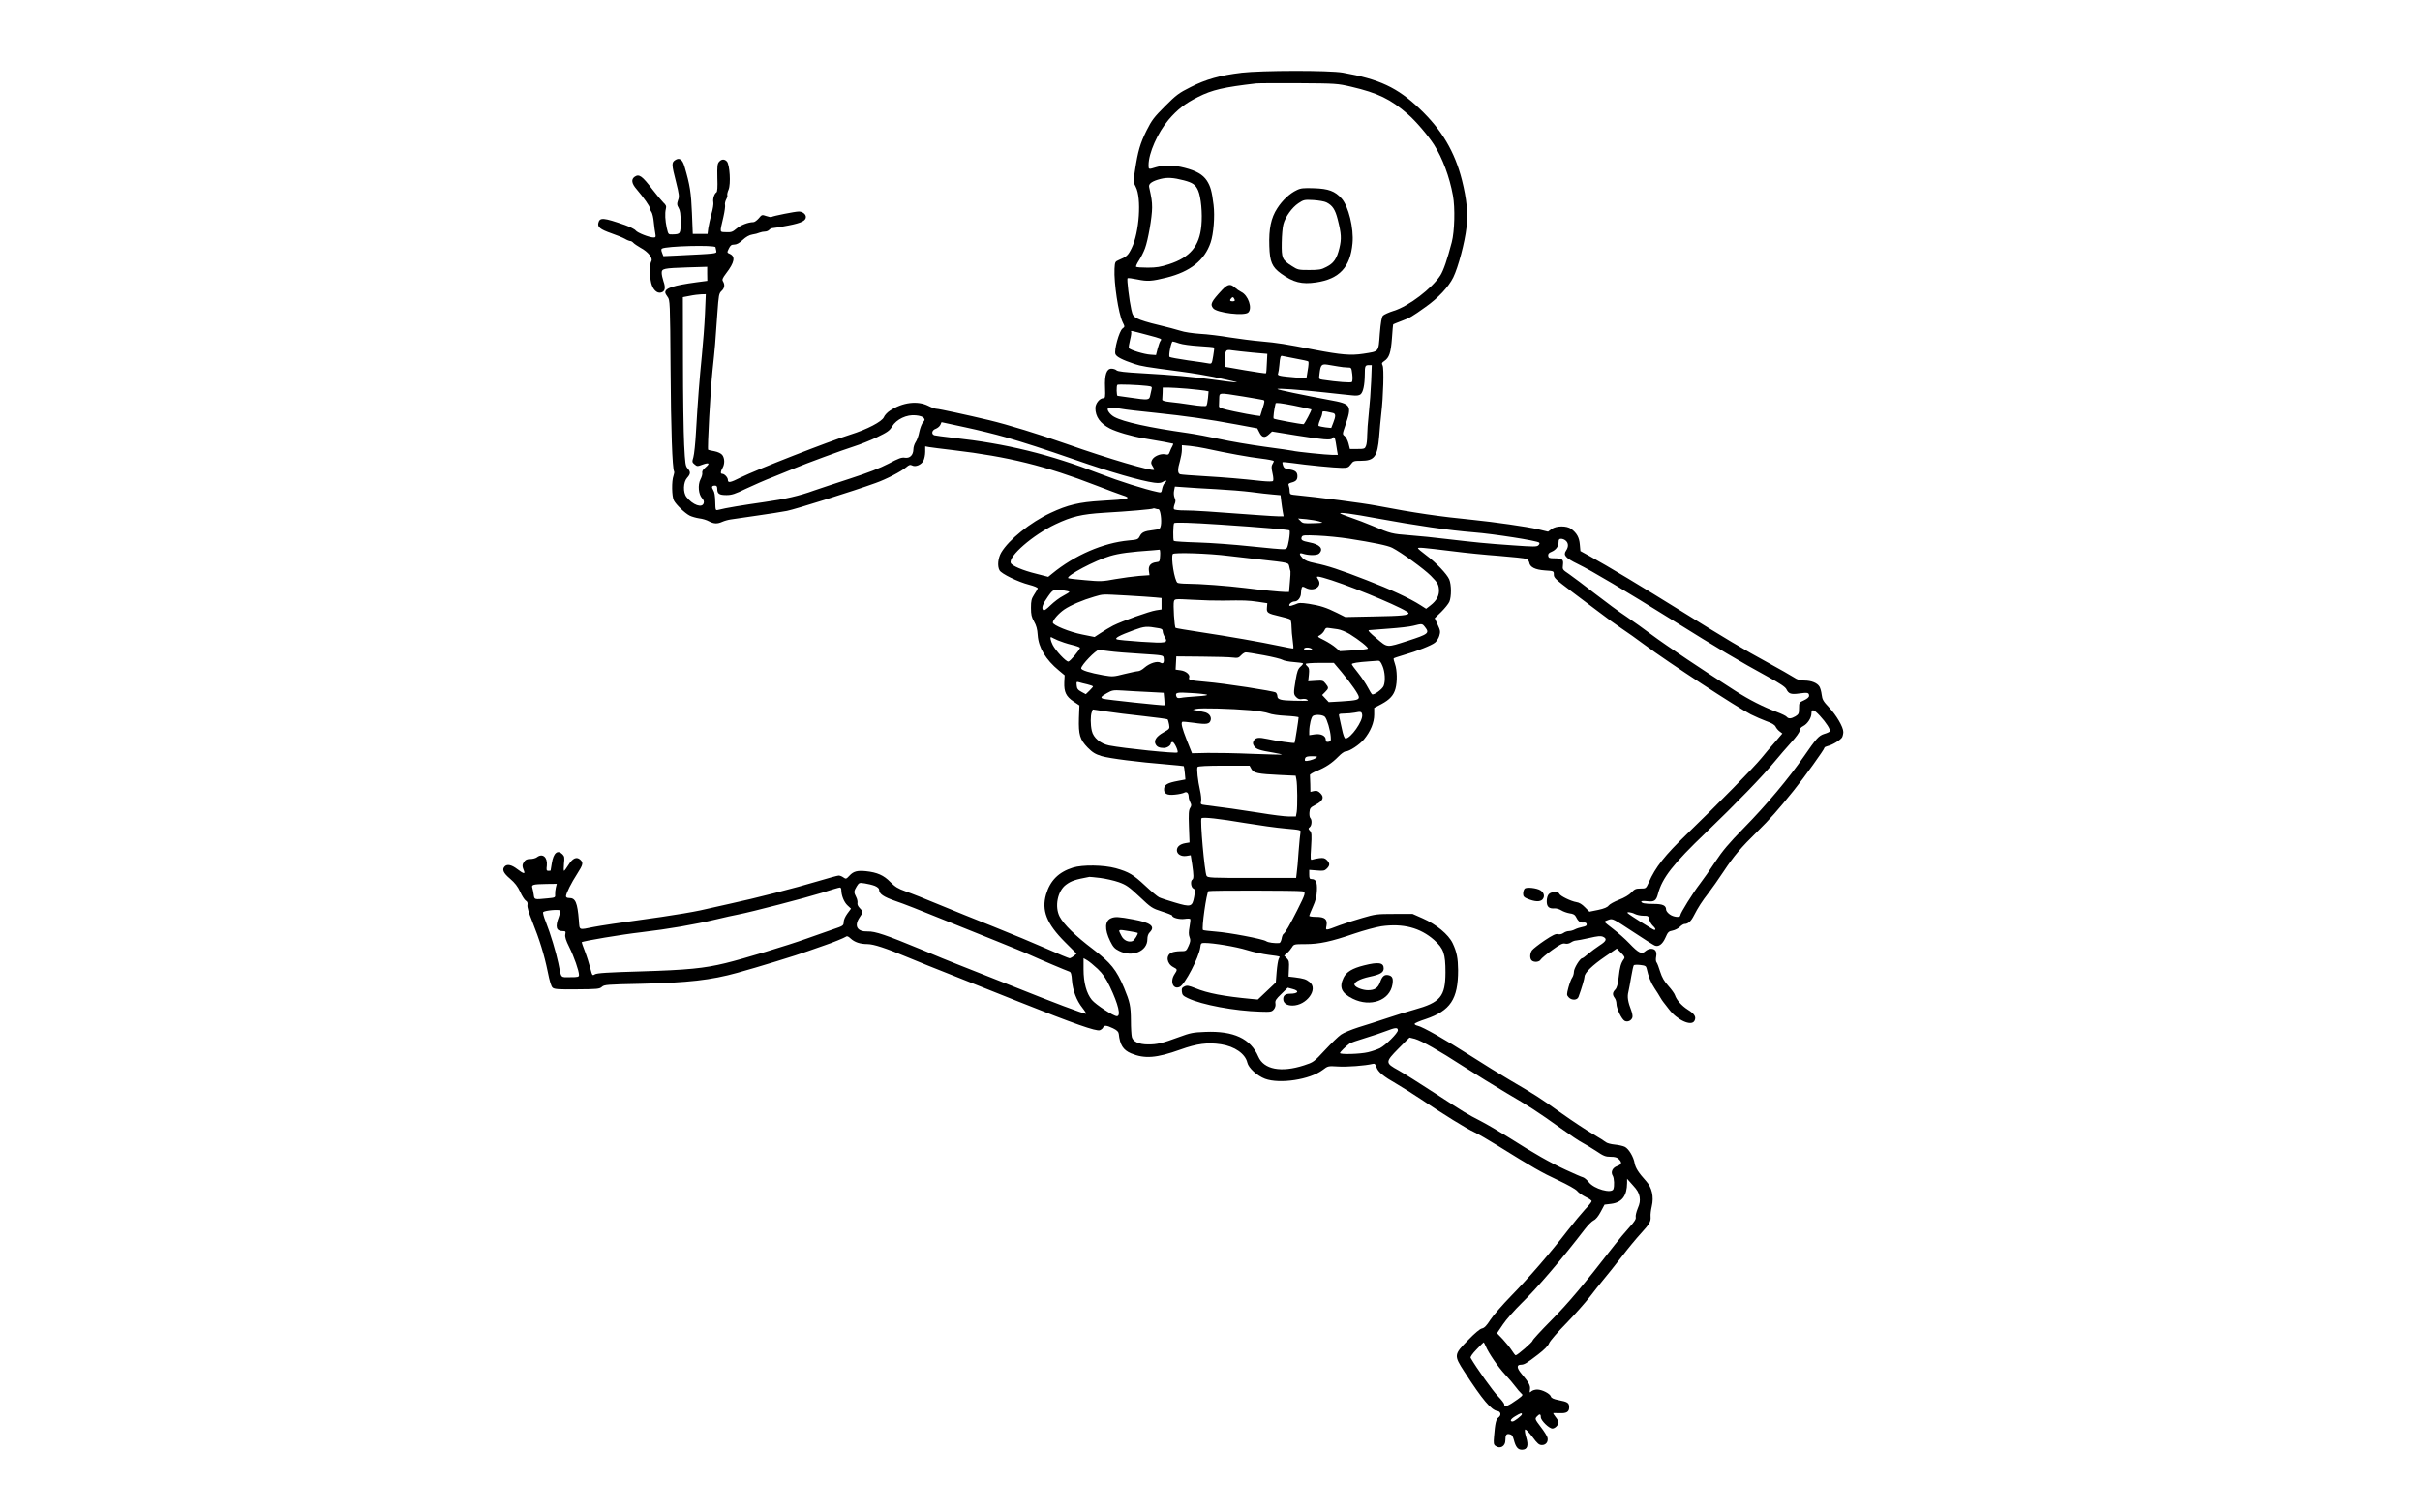 <?xml version="1.0" standalone="no"?>
<!DOCTYPE svg PUBLIC "-//W3C//DTD SVG 20010904//EN"
 "http://www.w3.org/TR/2001/REC-SVG-20010904/DTD/svg10.dtd">
<svg version="1.0" xmlns="http://www.w3.org/2000/svg"
 width="2048pt" height="1280pt" viewBox="0 0 2048 1280"
 preserveAspectRatio="xMidYMid meet">

<g transform="translate(0,1280) scale(0.1,-0.1)"
fill="#000000" stroke="none">
<path d="M10505 12184 c-177 -21 -300 -55 -429 -121 -100 -50 -122 -67 -217
-162 -93 -93 -112 -118 -156 -206 -54 -109 -73 -175 -97 -332 -16 -101 -16
-103 6 -145 50 -95 30 -385 -35 -518 -31 -63 -41 -72 -112 -102 -28 -12 -30
-17 -33 -73 -6 -120 33 -377 68 -450 20 -40 20 -40 0 -55 -29 -22 -74 -186
-60 -218 10 -23 59 -48 160 -82 58 -19 90 -25 395 -65 105 -14 228 -35 275
-45 47 -11 117 -26 155 -34 89 -20 36 -16 -165 12 -177 24 -332 38 -595 53
-145 8 -204 15 -216 25 -8 8 -28 14 -43 14 -41 0 -59 -51 -54 -162 3 -79 1
-88 -15 -88 -31 0 -67 -45 -67 -84 0 -73 41 -130 122 -172 56 -29 187 -67 283
-83 133 -22 250 -44 253 -46 2 -2 -1 -11 -7 -22 -6 -10 -16 -31 -21 -46 -9
-25 -14 -28 -39 -22 -39 8 -98 -17 -112 -49 -10 -20 -9 -30 5 -51 10 -15 16
-29 13 -31 -15 -15 -387 94 -736 217 -247 87 -499 164 -661 203 -189 45 -425
96 -445 96 -11 0 -42 11 -69 25 -91 46 -218 30 -325 -41 -22 -14 -45 -39 -51
-55 -16 -37 -141 -103 -285 -148 -180 -56 -800 -299 -927 -362 -87 -44 -108
-48 -108 -21 0 21 -29 52 -48 52 -16 0 -15 19 3 50 20 35 18 83 -3 110 -11 13
-36 25 -66 31 -27 5 -51 10 -53 12 -8 8 19 502 37 672 21 199 23 220 41 485
11 153 13 166 35 187 26 24 30 53 13 81 -10 15 -5 27 25 67 73 95 82 144 31
167 -23 10 -23 11 -7 44 13 27 22 34 45 34 21 0 43 12 72 39 28 26 56 42 82
46 21 3 48 10 61 16 13 5 33 9 46 9 13 0 29 7 36 15 7 8 22 15 34 15 11 0 70
10 130 22 108 21 146 40 146 72 0 24 -29 46 -60 46 -31 0 -216 -37 -231 -46
-5 -3 -25 1 -45 8 -35 12 -37 12 -63 -20 -15 -17 -35 -32 -45 -32 -43 0 -108
-25 -143 -55 -34 -29 -45 -32 -88 -30 -57 2 -55 -9 -23 128 11 48 17 95 14
103 -3 8 1 29 9 45 9 16 13 33 10 38 -2 5 2 26 11 46 20 48 10 210 -14 238
-20 22 -45 22 -66 -2 -15 -17 -17 -36 -15 -136 3 -81 0 -118 -8 -123 -18 -11
-32 -55 -26 -84 3 -14 -4 -59 -16 -99 -11 -41 -23 -95 -27 -121 l-6 -48 -63 0
-62 0 -7 177 c-7 172 -17 238 -62 390 -18 64 -44 82 -80 58 -31 -20 -31 -37 7
-184 27 -108 29 -125 17 -156 -10 -30 -10 -39 5 -64 13 -22 17 -52 17 -120 0
-101 -1 -103 -68 -105 -36 -1 -36 -1 -49 54 -14 65 -17 124 -8 162 6 23 2 33
-22 55 -16 16 -56 64 -90 108 -88 116 -114 135 -152 109 -31 -22 -26 -57 17
-106 58 -68 112 -144 112 -160 0 -7 6 -22 14 -33 7 -11 16 -49 19 -85 4 -36 9
-80 13 -97 5 -29 4 -33 -15 -33 -36 0 -135 39 -151 59 -8 11 -49 31 -90 46
-183 64 -214 67 -226 19 -9 -36 15 -55 111 -89 44 -15 95 -36 113 -46 18 -11
39 -19 46 -19 8 0 19 -7 26 -15 7 -8 35 -27 61 -42 64 -34 107 -88 91 -114
-15 -24 -15 -127 -1 -184 14 -56 49 -90 83 -81 34 8 41 40 21 95 -8 24 -15 56
-15 71 0 37 15 40 220 47 l165 5 0 -59 1 -60 -91 -12 c-196 -27 -265 -49 -265
-86 0 -7 9 -24 20 -38 20 -25 21 -42 25 -609 3 -513 15 -844 30 -868 3 -5 0
-21 -5 -36 -17 -44 -15 -176 3 -210 20 -37 93 -107 134 -128 18 -9 54 -19 80
-23 27 -3 64 -14 83 -25 42 -22 71 -23 113 -4 18 8 50 17 72 20 22 3 121 18
220 32 99 14 214 32 255 40 71 14 569 170 750 236 93 33 214 96 260 134 23 20
33 23 49 15 28 -16 79 5 96 40 8 15 15 49 15 75 l0 46 33 -6 c17 -3 110 -15
205 -26 464 -55 781 -133 1212 -300 96 -37 193 -73 215 -80 91 -28 62 -36
-176 -49 -186 -11 -283 -34 -428 -102 -171 -80 -354 -227 -418 -336 -27 -47
-34 -114 -14 -150 15 -29 157 -98 251 -122 42 -11 74 -24 72 -31 -1 -6 -15
-29 -30 -52 -23 -36 -27 -52 -27 -112 0 -58 5 -79 26 -116 19 -33 28 -64 31
-115 7 -106 68 -208 180 -300 l48 -40 -3 -60 c-3 -81 15 -119 77 -161 l51 -34
-4 -108 c-4 -140 8 -181 74 -249 41 -41 63 -55 117 -72 68 -20 310 -51 558
-71 74 -6 136 -13 138 -14 2 -2 6 -28 9 -58 l5 -55 -63 -12 c-86 -16 -113 -31
-117 -63 -5 -45 22 -61 92 -53 33 3 69 11 79 17 22 11 36 -3 37 -37 0 -11 6
-31 13 -45 11 -21 11 -29 -1 -48 -12 -18 -14 -51 -10 -157 l5 -135 -36 -6
c-45 -8 -71 -30 -71 -60 0 -33 36 -55 81 -48 l36 6 12 -76 c14 -94 14 -123 1
-131 -17 -11 -11 -64 8 -74 17 -9 18 -15 8 -72 -16 -84 -27 -88 -164 -47 -59
17 -119 37 -133 44 -14 7 -67 51 -117 98 -102 95 -137 116 -249 148 -102 28
-281 31 -364 5 -120 -38 -191 -109 -226 -226 -40 -137 5 -249 160 -404 l98
-98 -23 -19 c-13 -11 -29 -19 -36 -20 -6 0 -94 36 -195 81 -100 44 -301 128
-447 186 -146 58 -355 142 -465 188 -110 46 -236 96 -280 111 -65 23 -89 38
-130 79 -55 57 -111 82 -207 92 -73 7 -105 -1 -139 -38 -27 -29 -30 -30 -51
-15 -12 9 -30 16 -40 16 -9 0 -90 -22 -180 -49 -182 -55 -529 -144 -743 -190
-77 -17 -189 -42 -250 -56 -60 -13 -207 -38 -325 -55 -410 -57 -505 -72 -575
-85 -131 -26 -119 -31 -126 55 -12 152 -29 190 -81 190 -18 0 -28 5 -28 15 0
23 45 113 95 190 50 78 54 94 25 120 -30 27 -64 12 -99 -45 -17 -27 -34 -50
-37 -50 -4 0 -4 27 -1 60 6 52 4 63 -13 80 -41 41 -76 12 -90 -76 -6 -33 -10
-60 -10 -61 0 -2 -8 -3 -19 -3 -16 0 -18 6 -13 45 7 70 -36 107 -84 70 -10 -8
-36 -15 -56 -15 -29 0 -41 -6 -54 -25 -16 -24 -15 -38 1 -77 11 -27 -7 -22
-58 17 -47 36 -84 44 -105 23 -26 -26 -13 -56 45 -105 41 -35 64 -65 85 -110
15 -35 37 -68 47 -75 14 -8 18 -19 15 -37 -4 -17 11 -66 40 -138 63 -158 102
-283 131 -425 17 -85 30 -128 43 -138 15 -12 52 -15 206 -13 171 1 190 3 210
21 19 18 43 20 331 26 396 9 593 31 815 93 171 47 501 148 600 184 63 22 126
44 140 49 63 21 166 63 178 72 9 8 20 5 40 -14 34 -32 82 -48 142 -48 53 0
157 -34 350 -115 74 -31 232 -95 350 -141 118 -47 379 -151 580 -231 471 -188
657 -253 688 -242 12 5 25 15 28 24 8 20 30 18 84 -8 33 -16 46 -29 48 -47 10
-94 37 -136 104 -165 116 -48 215 -40 417 32 142 51 232 62 344 45 117 -18
206 -81 223 -155 10 -45 82 -111 150 -137 124 -46 380 -7 488 75 45 34 45 34
130 29 75 -5 231 7 292 22 18 5 24 -1 33 -28 13 -40 58 -77 170 -141 46 -27
136 -83 200 -126 198 -133 392 -253 456 -282 33 -15 123 -67 200 -115 291
-181 374 -229 510 -292 83 -39 149 -76 162 -91 11 -15 44 -37 72 -51 28 -13
51 -29 51 -36 0 -6 -25 -38 -56 -70 -30 -33 -95 -111 -144 -174 -143 -186
-332 -405 -479 -555 -75 -77 -156 -170 -179 -206 -31 -49 -50 -68 -70 -72 -17
-3 -62 -41 -119 -100 -119 -121 -120 -127 -31 -265 155 -240 228 -326 281
-334 29 -4 34 -36 9 -54 -21 -14 -29 -49 -38 -163 -5 -55 -3 -67 12 -78 39
-29 84 -4 84 47 0 45 8 58 35 52 19 -3 27 -14 36 -46 16 -63 35 -86 69 -86 47
0 58 35 36 106 -10 32 -14 60 -9 65 5 5 31 -21 61 -61 44 -59 57 -70 82 -70
34 0 55 29 46 64 -3 12 -28 53 -57 90 -49 65 -50 68 -33 87 23 25 34 24 34 -5
0 -28 70 -96 98 -96 22 0 52 30 52 53 0 8 -12 29 -26 46 -14 17 -22 31 -17 32
4 0 30 0 56 -1 56 -2 77 12 77 50 0 37 -13 46 -87 60 -46 9 -64 18 -68 31 -8
25 -75 59 -116 59 -18 0 -40 -7 -49 -15 -15 -14 -16 -12 -12 15 5 33 -8 58
-71 133 -42 50 -43 77 -5 77 29 1 46 11 145 87 52 40 85 73 93 95 7 18 72 94
145 168 72 74 162 176 200 225 38 50 90 115 115 145 26 30 93 115 150 188 56
74 131 164 166 202 75 82 86 102 83 143 -2 18 3 57 10 87 19 81 2 159 -48 214
-64 71 -89 110 -97 151 -9 54 -50 123 -83 139 -14 7 -52 16 -85 19 -32 3 -65
12 -75 20 -9 8 -59 40 -113 71 -53 31 -170 108 -260 172 -185 132 -224 157
-433 279 -82 48 -236 143 -340 210 -208 133 -404 245 -448 254 -15 3 -27 11
-25 16 1 6 43 24 93 40 210 71 275 169 275 414 -1 101 -11 154 -46 228 -35 74
-139 160 -253 210 l-86 38 -155 0 c-146 0 -161 -2 -270 -34 -63 -18 -149 -46
-190 -61 -127 -48 -122 -48 -114 -5 10 55 -14 75 -88 75 -32 0 -58 4 -58 9 0
4 14 39 31 77 23 51 32 86 34 137 3 72 -8 97 -46 97 -15 0 -19 7 -19 39 l0 39
64 -5 c55 -5 66 -3 85 16 27 27 27 45 0 72 -17 17 -30 20 -63 16 -22 -3 -49
-8 -59 -12 -17 -7 -18 -1 -11 109 6 101 5 119 -10 135 -15 16 -15 19 -1 31 17
14 20 61 4 77 -6 6 -9 28 -7 49 3 34 8 40 52 63 63 33 75 63 41 97 -20 20 -32
24 -55 19 l-30 -7 -1 66 c-1 36 -2 71 -3 77 -1 5 25 21 57 34 75 30 129 66
183 121 23 24 50 44 61 44 32 0 120 58 157 103 55 67 86 142 86 209 l0 57 61
32 c71 38 104 75 119 131 16 59 14 156 -4 207 -9 24 -14 47 -11 49 3 3 42 16
86 29 112 32 233 80 263 104 14 11 31 37 37 58 10 34 9 45 -14 94 l-25 55 55
53 c30 30 61 68 69 86 18 42 18 144 -1 189 -19 45 -112 143 -197 206 -38 28
-68 54 -68 58 0 9 36 6 290 -25 107 -14 287 -32 400 -40 113 -9 215 -20 227
-25 12 -5 23 -19 25 -31 6 -39 49 -61 132 -67 75 -5 76 -5 76 -33 0 -30 10
-39 160 -152 47 -35 141 -106 210 -158 69 -53 161 -120 205 -149 44 -29 130
-90 190 -135 208 -154 783 -530 902 -591 38 -19 98 -45 133 -58 44 -15 69 -30
77 -46 6 -13 22 -32 35 -41 l22 -17 -59 -69 c-33 -37 -86 -99 -117 -138 -67
-82 -365 -386 -629 -641 -191 -185 -269 -283 -325 -411 -24 -53 -24 -53 -70
-53 -40 0 -51 -5 -78 -34 -19 -20 -59 -44 -104 -61 -41 -16 -80 -38 -88 -49
-10 -14 -37 -26 -89 -37 l-74 -15 -38 38 c-24 25 -49 40 -72 43 -45 7 -138 52
-145 71 -8 21 -70 18 -89 -4 -10 -11 -17 -35 -17 -60 0 -46 19 -64 67 -60 15
1 41 -7 57 -17 16 -10 47 -21 70 -25 28 -3 44 -12 51 -26 20 -41 38 -55 64
-52 17 2 27 -2 29 -13 2 -12 -7 -19 -35 -24 -20 -4 -50 -13 -65 -21 -15 -8
-37 -14 -50 -14 -13 0 -34 -7 -46 -16 -14 -10 -33 -14 -47 -10 -18 5 -45 -8
-114 -54 -50 -34 -97 -71 -106 -83 -18 -26 -20 -68 -3 -85 19 -19 66 -15 77 7
6 10 49 46 96 80 68 49 91 60 110 55 16 -4 35 0 50 10 13 9 32 16 42 16 10 0
60 10 111 21 73 17 98 19 118 11 37 -17 29 -37 -28 -73 -29 -19 -72 -51 -96
-71 -24 -21 -47 -38 -52 -38 -18 0 -70 -85 -70 -114 0 -17 -7 -39 -14 -49 -8
-10 -22 -47 -32 -83 -16 -61 -16 -65 1 -84 25 -28 73 -27 84 3 26 70 51 155
51 172 1 32 67 96 174 169 l99 68 36 -36 c31 -31 34 -39 23 -54 -24 -33 -34
-68 -43 -152 -7 -61 -15 -90 -29 -105 -24 -25 -25 -44 -5 -71 8 -10 15 -32 15
-49 0 -41 44 -131 69 -145 25 -13 57 1 66 29 3 10 -1 36 -9 57 -29 75 -36 117
-25 159 5 22 16 80 24 129 8 49 18 92 22 97 4 4 29 5 56 2 41 -5 48 -9 53 -32
14 -65 37 -122 67 -166 18 -27 39 -60 47 -75 8 -15 21 -33 27 -41 7 -8 27 -34
45 -58 70 -94 192 -150 218 -101 17 32 3 58 -55 94 -55 35 -97 84 -110 124 -4
13 -29 48 -55 77 -36 40 -54 71 -70 121 -11 37 -25 73 -31 80 -6 7 -7 28 -3
48 8 43 -7 66 -44 66 -14 0 -35 -9 -47 -20 -31 -29 -58 -16 -136 66 -35 37
-97 91 -136 121 -40 30 -73 57 -73 61 0 4 16 12 35 18 33 11 38 8 202 -100 92
-61 176 -114 186 -118 33 -14 66 9 91 65 21 49 28 55 61 61 20 4 48 18 62 32
13 13 31 24 39 24 30 0 55 22 80 72 35 68 68 120 125 193 25 33 83 114 127
181 87 131 144 199 287 339 100 98 176 184 303 342 92 114 262 351 262 364 0
5 12 11 28 15 40 9 110 52 122 74 5 10 10 31 10 45 0 42 -59 142 -121 208 -48
51 -57 66 -62 107 -3 27 -12 58 -19 69 -19 31 -69 51 -127 51 -38 0 -60 7 -93
29 -24 15 -119 70 -213 121 -213 116 -361 204 -740 440 -307 191 -627 384
-770 462 l-80 44 -5 56 c-5 60 -26 96 -72 131 -39 29 -128 28 -167 -1 l-30
-22 -83 20 c-94 22 -375 62 -553 80 -277 27 -497 59 -815 120 -122 23 -489 71
-705 92 -26 3 -30 7 -31 33 0 17 -4 37 -8 46 -5 13 0 18 21 24 40 10 53 23 53
55 0 35 -19 50 -70 57 -32 5 -44 11 -51 31 -5 14 -7 27 -5 30 3 2 40 -1 83 -7
116 -17 361 -41 420 -41 47 0 55 3 75 30 20 28 26 30 88 30 112 0 138 36 152
205 4 60 13 148 18 195 17 143 24 384 11 407 -9 18 -7 23 14 37 42 28 56 70
65 193 4 63 9 116 11 118 2 2 33 14 69 28 73 27 90 37 206 120 105 74 194 169
233 249 42 86 98 296 112 423 14 121 2 239 -38 399 -61 241 -171 428 -359 606
-188 179 -340 250 -651 305 -117 20 -682 19 -858 -1z m930 -118 c226 -53 334
-105 480 -233 67 -58 170 -179 221 -258 72 -114 131 -271 160 -430 19 -104 14
-303 -10 -395 -38 -146 -70 -239 -96 -280 -71 -111 -270 -262 -394 -300 -42
-13 -83 -32 -92 -41 -11 -12 -19 -56 -27 -154 -12 -159 -3 -147 -140 -169
-105 -16 -188 -9 -412 34 -247 48 -314 59 -450 71 -71 6 -193 22 -270 34 -77
13 -189 27 -250 30 -61 4 -135 15 -166 26 -30 10 -116 32 -190 50 -74 17 -152
41 -173 53 -35 18 -41 27 -52 76 -17 75 -39 258 -32 265 3 4 41 -1 84 -10 86
-18 122 -15 247 16 200 50 321 146 372 296 25 73 37 223 25 319 -14 116 -26
158 -57 206 -34 51 -90 83 -188 108 -93 24 -174 25 -241 5 -65 -20 -64 -20
-64 18 0 101 77 274 169 383 74 87 141 139 249 193 121 61 217 83 492 115 19
2 181 3 360 2 317 -2 328 -3 445 -30z m-1417 -792 c76 -20 100 -37 122 -87 24
-56 37 -192 27 -297 -16 -173 -95 -268 -274 -326 -71 -23 -106 -29 -180 -29
-50 0 -95 3 -98 7 -4 4 7 28 24 54 17 26 40 72 51 102 26 70 60 265 60 345 0
55 -5 83 -25 174 -7 28 26 51 98 69 56 14 106 11 195 -12z m-3963 -566 c2 -7
5 -22 7 -33 3 -22 7 -21 -338 -38 l-110 -5 -11 29 c-8 20 -8 31 -1 35 35 22
446 32 453 12z m-89 -565 c-4 -93 -16 -249 -26 -348 -20 -198 -35 -390 -50
-650 -5 -93 -15 -190 -22 -214 -12 -40 -11 -44 10 -61 21 -18 25 -18 67 -2 56
20 67 11 25 -24 -21 -18 -30 -33 -27 -45 3 -10 -4 -36 -15 -56 -24 -47 -17
-127 14 -160 13 -14 18 -28 13 -42 -13 -43 -92 -15 -145 52 -31 39 -28 127 5
163 30 33 31 51 4 80 -18 19 -21 41 -29 200 -5 99 -10 420 -10 714 l-1 535 58
11 c32 7 75 12 97 13 l39 1 -7 -167z m3743 -177 c125 -33 125 -34 113 -49 -6
-7 -17 -37 -25 -67 l-14 -55 -44 3 c-56 3 -179 41 -186 57 -2 7 3 39 11 71 8
31 12 62 9 67 -7 11 -3 10 136 -27z m271 -72 c25 -9 100 -19 167 -23 67 -4
125 -9 127 -12 3 -2 0 -35 -7 -72 -11 -65 -12 -67 -37 -63 -14 3 -92 15 -175
26 -82 12 -153 25 -157 29 -11 10 14 131 26 131 6 0 31 -7 56 -16z m620 -78
l125 -11 -4 -80 c-1 -44 -5 -82 -7 -84 -2 -3 -82 9 -177 25 l-172 30 1 56 c2
86 6 92 62 83 26 -4 103 -12 172 -19z m365 -51 c55 -10 103 -20 107 -24 4 -3
2 -37 -5 -74 l-11 -69 -76 6 c-155 13 -172 17 -164 35 3 9 9 41 11 71 6 70 10
83 26 77 6 -2 57 -12 112 -22z m358 -66 c26 -5 63 -9 81 -9 33 0 33 -1 40 -57
4 -32 2 -61 -3 -66 -8 -8 -121 0 -248 19 -32 5 -32 5 -26 52 9 74 17 83 66 76
23 -3 64 -10 90 -15z m281 -126 c-3 -76 -12 -197 -20 -270 -8 -73 -14 -159
-14 -192 0 -33 -4 -71 -10 -85 -9 -24 -14 -26 -73 -26 l-63 0 -12 48 c-7 26
-22 54 -33 62 -19 15 -19 16 5 86 59 175 54 185 -134 219 -228 43 -434 85
-439 92 -9 9 187 -5 399 -28 102 -11 208 -23 235 -25 34 -4 56 -1 68 8 23 17
36 79 37 169 0 73 3 79 36 79 l23 0 -5 -137z m-1896 -39 c41 -5 43 -7 37 -31
-3 -14 -9 -38 -12 -54 -7 -35 -18 -36 -168 -14 -55 8 -103 15 -107 15 -9 0
-11 84 -2 93 7 6 176 0 252 -9z m342 -24 c63 -6 129 -13 147 -16 l31 -6 -5
-56 c-3 -32 -9 -61 -14 -66 -5 -6 -55 -3 -126 8 -65 10 -147 21 -183 24 -43 5
-65 11 -64 20 1 6 2 32 3 57 l1 45 48 0 c26 0 99 -5 162 -10z m468 -65 c86
-14 164 -28 172 -30 14 -4 14 -13 -5 -71 l-20 -65 -45 6 c-25 3 -103 18 -175
33 -107 23 -130 31 -129 45 0 9 1 37 2 62 2 55 -9 53 200 20z m580 -110 c5 -4
-59 -125 -66 -125 -28 0 -247 41 -253 47 -6 7 4 80 16 129 3 8 49 2 152 -18
81 -17 149 -31 151 -33z m-1608 5 c29 -6 159 -21 289 -34 264 -28 435 -52 689
-99 l172 -32 18 -35 c21 -44 46 -49 80 -17 l27 25 210 -34 c220 -35 290 -41
300 -24 13 20 23 9 29 -32 4 -24 9 -58 12 -75 l6 -33 -45 0 c-48 0 -312 27
-337 35 -8 2 -115 18 -237 34 -123 17 -294 46 -380 65 -87 19 -210 42 -273 51
-325 46 -543 94 -621 137 -36 20 -64 60 -52 72 9 9 53 7 113 -4z m1793 -36
c21 -7 22 -26 0 -82 l-17 -44 -48 5 c-27 4 -53 9 -58 12 -5 3 0 24 10 48 11
23 20 50 20 61 0 16 5 17 38 12 20 -4 45 -9 55 -12z m-3466 -41 c11 -14 10
-20 -6 -37 -10 -12 -24 -48 -31 -81 -6 -33 -20 -72 -31 -87 -10 -15 -19 -42
-19 -60 -1 -50 -30 -78 -71 -72 -28 5 -53 -4 -139 -50 -73 -38 -171 -76 -325
-126 -121 -39 -258 -85 -305 -101 -126 -46 -249 -74 -421 -98 -182 -26 -328
-50 -389 -66 -25 -6 -25 -6 -27 68 -1 50 -6 83 -17 99 -17 27 -13 38 16 38 13
0 18 -8 18 -28 0 -41 17 -52 78 -52 44 0 73 9 165 54 62 29 166 75 232 100 66
26 145 58 175 71 97 41 410 156 505 186 51 16 139 51 196 78 89 43 108 56 129
92 37 61 124 102 200 94 34 -3 60 -12 67 -22z m688 -162 c160 -46 333 -102
590 -191 304 -106 561 -180 673 -195 40 -5 58 -3 77 9 26 17 35 7 11 -13 -8
-7 -17 -28 -21 -47 -6 -34 -8 -35 -38 -28 -109 23 -330 93 -484 153 -431 167
-795 256 -1248 306 -77 9 -148 18 -157 21 -29 9 -22 44 11 55 15 6 33 20 39
33 l10 23 199 -43 c109 -23 261 -61 338 -83z m1695 -96 c188 -41 377 -75 473
-86 59 -7 107 -17 107 -21 0 -5 -5 -17 -12 -27 -9 -15 -9 -32 1 -76 8 -34 9
-61 4 -66 -5 -5 -43 -5 -94 0 -185 20 -302 30 -484 41 -104 6 -198 13 -207 16
-23 7 -23 43 -2 113 8 29 16 71 16 93 l0 40 67 -6 c36 -4 95 -13 131 -21z m93
-345 c98 -5 231 -16 295 -24 64 -9 147 -18 183 -21 l66 -6 6 -52 c4 -29 9 -69
13 -89 l7 -38 -39 0 c-22 0 -97 5 -169 10 -402 30 -549 40 -627 40 -50 0 -90
4 -93 11 -4 5 -1 24 5 40 10 23 10 36 1 55 -7 15 -9 41 -5 61 l7 35 86 -6 c47
-4 166 -11 264 -16z m-489 -170 c16 0 29 -93 20 -138 -6 -29 -10 -31 -63 -38
-77 -9 -98 -19 -115 -52 -14 -27 -20 -30 -93 -36 -217 -20 -458 -124 -650
-282 l-32 -26 -101 26 c-115 28 -207 68 -216 91 -22 56 188 238 378 328 139
66 221 85 407 97 213 12 414 30 420 36 3 3 11 2 19 -1 7 -3 19 -5 26 -5z
m1843 -76 c338 -62 620 -103 823 -119 175 -14 537 -71 555 -87 6 -5 4 -14 -6
-23 -13 -13 -38 -13 -219 0 -221 15 -316 25 -565 54 -88 11 -225 25 -305 31
-152 12 -157 13 -314 79 -55 23 -137 55 -183 70 -46 16 -87 32 -91 36 -11 12
107 -4 305 -41z m-482 -27 c39 -12 38 -12 -49 -15 -81 -3 -92 -1 -110 19 l-21
21 70 -6 c39 -4 88 -12 110 -19z m-835 -27 c348 -23 576 -43 583 -49 4 -5 2
-41 -5 -82 -13 -69 -16 -74 -41 -77 -14 -2 -140 9 -279 24 -139 15 -342 30
-450 33 -108 3 -200 9 -204 13 -8 9 -6 137 2 150 6 9 137 5 394 -12z m1085
-119 c205 -32 331 -58 367 -77 78 -40 268 -178 327 -237 55 -56 64 -71 68
-110 6 -54 -17 -99 -73 -142 l-35 -27 -47 30 c-90 58 -256 135 -456 212 -230
89 -329 122 -438 144 -55 11 -84 23 -103 41 -31 32 -33 50 -2 40 50 -17 123
-17 140 0 41 40 8 78 -83 95 -62 12 -73 20 -64 45 7 16 18 17 138 12 72 -3
190 -15 261 -26z m1837 -18 c22 -20 23 -51 2 -82 -27 -39 -7 -63 98 -114 123
-60 397 -223 813 -482 363 -227 562 -345 795 -472 104 -57 149 -87 158 -106
19 -39 39 -46 110 -36 70 10 82 7 82 -20 0 -11 -16 -25 -42 -37 -42 -19 -43
-20 -43 -68 0 -44 -3 -51 -30 -68 -36 -21 -59 -23 -74 -5 -6 8 -43 26 -83 41
-117 44 -234 103 -352 179 -260 166 -590 387 -701 470 -66 50 -166 121 -222
159 -57 37 -176 125 -265 194 -89 69 -187 143 -219 165 -56 38 -57 39 -52 77
6 48 -4 56 -72 57 -43 0 -50 3 -53 21 -2 16 5 25 28 34 38 16 60 46 60 82 0
22 5 28 22 28 12 0 30 -7 40 -17z m-3434 -125 c-3 -51 -4 -53 -33 -56 -47 -6
-68 -30 -62 -74 l5 -36 -87 -6 c-47 -4 -138 -16 -202 -27 -107 -20 -126 -21
-255 -9 -76 6 -141 14 -144 17 -20 19 229 151 354 187 77 23 166 35 366 49 25
2 49 4 53 5 4 1 7 -22 5 -50z m582 -3 c63 -8 180 -21 260 -30 252 -28 243 -26
251 -60 3 -17 8 -34 10 -40 1 -5 0 -47 -5 -92 l-7 -83 -32 0 c-45 1 -200 16
-342 34 -144 18 -386 36 -487 36 -40 0 -78 4 -83 8 -26 18 -57 214 -40 243 10
15 303 6 475 -16z m870 -206 c237 -78 650 -254 650 -278 0 -18 -53 -24 -290
-28 l-245 -5 -70 35 c-92 46 -144 62 -239 77 -70 10 -83 10 -117 -6 -22 -9
-42 -14 -46 -11 -11 11 19 37 43 37 28 0 54 35 54 71 0 15 3 34 6 43 5 14 9
14 36 0 68 -35 141 14 104 71 -15 24 -15 25 1 25 10 0 61 -14 113 -31z m-2272
-85 c28 -4 52 -10 52 -13 0 -3 -24 -19 -53 -34 -30 -15 -77 -51 -106 -79 -37
-36 -55 -48 -63 -40 -16 16 -3 52 42 115 43 60 44 60 128 51z m542 -44 c102
-6 209 -13 238 -16 l52 -5 0 -49 0 -48 -46 -7 c-55 -8 -287 -91 -363 -129 -30
-16 -78 -44 -106 -63 l-52 -34 -104 21 c-107 21 -249 79 -249 101 0 22 49 78
97 111 53 36 156 80 253 108 80 23 58 22 280 10z m810 -43 c177 3 212 2 295
-10 l80 -12 -3 -37 c-4 -44 5 -50 109 -74 41 -9 80 -21 87 -26 7 -6 12 -33 12
-62 0 -28 5 -80 10 -116 5 -35 7 -66 5 -68 -2 -2 -57 8 -122 22 -157 33 -412
78 -663 116 -112 17 -207 33 -211 36 -10 6 -22 200 -14 225 7 21 9 21 159 13
83 -5 198 -8 256 -7z m1709 -223 c41 -52 30 -61 -144 -117 -184 -59 -170 -60
-265 20 -59 49 -77 69 -64 70 11 1 87 7 169 13 83 6 175 16 205 24 76 19 76
19 99 -10z m-2251 -11 c23 -4 32 -10 32 -25 0 -11 8 -33 17 -49 30 -51 17 -54
-199 -40 -105 7 -199 16 -207 20 -19 11 20 32 144 78 91 33 107 35 213 16z
m1511 -8 c25 -3 71 -22 103 -41 78 -48 160 -113 154 -123 -3 -5 -57 -11 -121
-15 l-116 -7 -35 30 c-19 17 -63 45 -96 62 -62 31 -62 31 -37 44 14 8 30 25
37 39 9 21 17 25 39 21 15 -2 48 -7 72 -10z m-2367 -94 c26 -11 79 -29 117
-38 39 -9 71 -21 71 -25 0 -16 -85 -117 -99 -117 -20 -1 -108 93 -132 141 -19
37 -25 73 -11 65 4 -3 28 -14 54 -26z m2148 -71 c11 -7 3 -10 -28 -10 -26 0
-41 4 -37 10 8 13 45 13 65 0z m-1713 -21 c43 -6 164 -16 268 -22 187 -12 190
-12 193 -35 6 -39 -4 -54 -27 -40 -27 16 -91 -4 -135 -42 -18 -17 -43 -30 -54
-30 -10 0 -63 -11 -116 -24 -93 -24 -100 -24 -178 -11 -116 21 -188 43 -188
59 0 27 124 156 150 156 5 0 44 -5 87 -11z m1307 -34 c76 -14 148 -32 159 -39
12 -8 55 -16 96 -19 40 -3 76 -8 78 -11 3 -3 -6 -15 -21 -28 -21 -19 -29 -40
-41 -112 -19 -114 -19 -122 6 -147 14 -14 28 -19 47 -15 15 3 34 2 42 -4 19
-12 18 -12 -110 -10 -111 2 -140 10 -140 39 0 10 -6 24 -13 30 -17 13 -429 77
-596 91 -134 12 -145 15 -137 36 9 24 -27 55 -72 61 l-43 6 3 56 3 56 215 -2
c118 -1 236 -4 263 -8 41 -5 50 -3 70 19 12 13 29 24 38 25 9 1 78 -10 153
-24z m1006 -91 c21 -49 26 -127 10 -168 -10 -28 -83 -81 -98 -72 -5 3 -21 29
-36 58 -15 29 -51 83 -81 121 -30 37 -55 71 -55 76 0 9 51 17 150 24 25 2 55
4 68 5 18 2 27 -7 42 -44z m-347 -51 c86 -104 147 -192 147 -213 0 -23 -23
-28 -150 -36 l-105 -6 -28 30 -28 30 25 25 c32 32 32 37 4 72 -20 25 -25 27
-84 23 l-63 -4 6 56 c4 44 2 58 -11 69 -9 7 -16 17 -16 22 0 5 54 9 119 9
l119 0 65 -77z m-2150 -105 c26 -6 47 -14 47 -18 0 -3 -14 -19 -30 -35 l-31
-30 -37 20 c-30 16 -38 27 -40 54 -3 31 -2 33 20 27 13 -4 44 -12 71 -18z
m513 -64 l132 -7 5 -51 c3 -28 3 -53 1 -55 -4 -4 -501 48 -520 56 -23 9 -17
18 34 47 44 25 53 27 132 22 47 -3 144 -9 216 -12z m497 -23 c13 -5 -19 -10
-84 -14 -57 -4 -118 -9 -135 -13 -24 -4 -33 -2 -38 11 -13 34 3 38 122 30 63
-3 124 -10 135 -14z m370 -132 c64 -6 134 -17 155 -26 22 -9 81 -18 145 -21
59 -3 107 -9 107 -13 0 -17 -31 -213 -34 -216 -5 -5 -155 16 -230 33 -75 16
-101 13 -117 -17 -8 -16 -7 -26 5 -44 17 -26 48 -36 164 -55 40 -7 72 -14 70
-16 -3 -2 -114 1 -249 6 -134 6 -304 9 -378 8 l-133 -3 -44 110 c-40 102 -51
145 -39 156 2 3 46 -1 97 -8 109 -16 135 -12 144 23 8 31 -17 61 -57 68 -16 3
-44 9 -61 13 l-33 7 30 7 c36 9 291 2 458 -12z m-908 -49 c110 -12 203 -25
206 -28 4 -4 9 -23 13 -43 6 -36 6 -37 -49 -68 -60 -34 -82 -69 -65 -100 11
-22 32 -31 70 -31 28 0 60 22 60 41 0 5 6 9 14 9 14 0 51 -78 41 -88 -10 -11
-457 35 -578 59 -74 15 -134 65 -147 124 -12 52 -12 127 -1 157 l9 24 113 -17
c63 -10 204 -27 314 -39z m5726 3 c54 -58 93 -119 84 -133 -3 -5 -24 -15 -46
-21 -47 -15 -67 -37 -176 -195 -122 -177 -315 -408 -503 -599 -132 -135 -182
-195 -245 -290 -43 -66 -101 -149 -129 -185 -58 -75 -166 -248 -166 -267 0
-21 -58 -15 -90 9 -17 12 -30 30 -30 39 0 36 -28 49 -105 49 -75 0 -105 6
-105 21 0 4 22 5 50 2 60 -7 76 4 91 61 36 137 128 254 408 522 249 239 482
479 584 604 34 41 94 111 134 155 45 49 73 88 73 102 0 15 10 28 30 38 37 19
70 70 70 108 0 40 21 34 71 -20z m-3873 8 c8 -52 -97 -201 -141 -201 -9 0 -20
29 -31 83 -10 45 -20 92 -23 105 -5 20 -2 22 43 23 27 0 67 4 89 8 52 11 59 9
63 -18z m-315 -18 c18 -21 45 -111 49 -168 3 -35 0 -40 -19 -43 -18 -3 -23 2
-23 17 0 34 -41 54 -94 46 l-46 -7 0 33 c1 55 17 121 31 130 24 15 85 10 102
-8z m-77 -348 c-20 -15 -83 -31 -92 -23 -2 3 -2 13 2 22 5 12 19 16 58 16 47
-1 49 -2 32 -15z m-545 -94 c20 -34 53 -41 244 -50 l130 -6 6 -30 c9 -40 10
-230 3 -277 l-7 -38 -61 0 c-33 0 -144 14 -246 31 -163 26 -318 48 -458 65
-41 5 -43 7 -37 33 3 15 -1 56 -9 91 -19 84 -30 186 -21 199 4 7 82 11 223 11
l217 0 16 -29z m-56 -456 c116 -19 270 -41 343 -47 127 -11 133 -13 128 -32
-3 -12 -10 -84 -16 -161 -5 -77 -12 -159 -16 -182 l-5 -43 -374 0 c-346 0
-375 1 -384 18 -17 33 -56 473 -43 487 12 12 148 -3 367 -40z m-1225 -465 c47
-6 118 -22 158 -36 64 -23 85 -38 176 -123 98 -93 106 -98 189 -125 48 -15 87
-31 87 -35 0 -18 61 -34 105 -28 24 4 46 3 48 -1 3 -4 0 -33 -6 -65 -8 -43 -8
-67 0 -88 10 -24 8 -38 -8 -74 -20 -44 -21 -45 -69 -45 -27 0 -61 -5 -75 -12
-51 -23 -42 -93 15 -123 35 -18 36 -21 10 -60 -41 -62 -12 -133 44 -107 44 21
162 248 174 334 4 35 7 38 36 38 76 0 266 -32 357 -60 54 -17 138 -35 186 -41
48 -6 89 -12 91 -14 2 -2 -1 -12 -7 -22 -5 -11 -13 -59 -17 -109 l-7 -89 -76
-72 -76 -72 -55 5 c-232 22 -371 48 -474 91 -56 22 -70 25 -91 15 -22 -10 -26
-18 -23 -45 3 -27 10 -35 50 -54 118 -57 398 -109 616 -115 88 -3 95 -1 113
20 12 15 16 33 13 50 -4 23 4 36 50 80 l54 53 41 -11 c62 -16 48 -40 -23 -40
-37 0 -56 -15 -56 -44 0 -35 29 -56 78 -56 120 0 222 140 145 199 -30 24 -50
30 -126 40 l-52 6 3 67 c3 58 1 69 -18 88 l-22 22 24 22 c14 11 32 33 42 49
16 26 18 27 114 27 118 0 215 21 414 89 80 27 183 55 228 62 183 26 329 -12
447 -116 81 -73 96 -116 96 -275 -1 -204 -42 -253 -264 -315 -52 -14 -155 -46
-229 -71 -74 -25 -184 -60 -243 -78 -59 -19 -126 -46 -148 -62 -22 -15 -83
-74 -136 -131 -94 -101 -97 -103 -177 -129 -194 -63 -340 -35 -387 74 -65 152
-209 219 -449 209 -104 -4 -125 -8 -225 -45 -135 -50 -183 -62 -260 -61 -75 0
-126 23 -136 62 -4 15 -8 78 -8 139 -1 125 -8 157 -58 278 -65 153 -112 212
-263 327 -148 112 -247 209 -282 275 -44 85 -18 217 53 270 46 34 77 44 199
67 3 1 44 -4 90 -9z m-1907 -67 c23 -10 37 -22 37 -33 0 -35 36 -60 140 -96
58 -19 224 -84 370 -144 146 -59 364 -147 485 -195 121 -49 252 -102 290 -120
74 -34 299 -129 326 -138 12 -4 18 -23 21 -74 7 -86 38 -169 89 -233 22 -28
35 -50 30 -50 -22 0 -277 96 -631 238 -206 82 -413 164 -460 182 -47 18 -182
73 -300 123 -302 125 -394 156 -456 154 -90 -3 -118 46 -69 119 31 45 31 49 1
79 -15 15 -22 32 -19 43 2 11 -2 33 -11 50 -21 40 -20 50 4 90 20 32 22 33 68
26 26 -4 64 -13 85 -21z m-2699 -15 c-4 -18 -7 -45 -6 -59 2 -25 0 -26 -65
-32 -113 -11 -110 -12 -116 31 -3 20 -8 47 -12 59 -8 26 5 30 123 32 l84 1 -8
-32z m2416 -20 c0 -46 23 -103 52 -130 l30 -28 -31 -42 c-18 -25 -31 -54 -31
-72 -1 -30 -4 -32 -93 -62 -50 -18 -150 -53 -222 -78 -162 -58 -532 -170 -685
-207 -180 -44 -321 -58 -717 -70 -276 -8 -373 -14 -389 -25 -21 -13 -22 -11
-39 54 -9 36 -29 100 -45 141 -16 41 -28 76 -27 77 9 10 343 66 502 84 236 28
450 65 640 110 66 16 147 34 180 40 115 22 571 141 710 184 77 25 146 45 153
45 6 1 12 -9 12 -21z m3900 -11 c34 -5 30 -18 -42 -161 -63 -125 -101 -190
-116 -200 -6 -3 -13 -22 -16 -41 -4 -19 -12 -35 -19 -36 -40 -3 -95 4 -112 16
-30 19 -315 73 -427 81 -53 4 -101 10 -107 13 -14 9 30 319 46 329 12 7 750 6
793 -1z m-6278 -163 c3 -3 -3 -27 -13 -55 -32 -83 -22 -119 33 -119 25 0 27
-3 22 -28 -4 -21 5 -50 34 -108 40 -80 82 -200 82 -235 0 -17 -8 -19 -75 -19
-85 0 -73 -14 -100 120 -19 91 -66 248 -106 349 -17 41 -26 77 -22 82 15 14
133 25 145 13z m9094 -29 c16 -8 48 -15 72 -15 39 0 43 -2 49 -30 3 -17 16
-40 29 -53 25 -23 30 -37 14 -37 -9 0 -205 123 -224 141 -16 15 29 10 60 -6z
m-4546 -465 c44 -42 68 -78 103 -150 72 -151 95 -250 59 -250 -29 0 -178 97
-212 138 -45 55 -70 145 -70 259 l0 94 31 -18 c17 -10 57 -43 89 -73z m2540
-519 c0 -24 -102 -126 -152 -152 -21 -10 -66 -26 -100 -34 -66 -16 -238 -21
-238 -7 0 8 48 56 81 80 9 7 67 27 130 46 63 19 143 46 179 60 80 31 100 32
100 7z m144 -73 c62 -19 197 -95 409 -232 106 -68 270 -169 366 -226 190 -111
257 -154 463 -301 75 -54 156 -108 180 -120 23 -12 76 -44 116 -70 62 -42 79
-49 122 -49 37 0 55 -5 70 -20 29 -29 25 -44 -15 -59 -39 -14 -56 -51 -36 -82
12 -20 15 -87 5 -113 -16 -40 -165 2 -208 59 -14 18 -36 37 -48 41 -13 3 -79
32 -148 64 -134 62 -261 134 -485 276 -77 48 -183 110 -235 137 -122 63 -123
64 -391 238 -124 81 -261 167 -304 191 -113 62 -113 69 0 184 49 50 92 92 94
93 2 0 22 -5 45 -11z m1902 -1337 c5 -34 2 -56 -16 -98 -12 -29 -20 -63 -17
-74 4 -15 -10 -38 -53 -85 -33 -36 -90 -104 -127 -152 -263 -339 -393 -493
-535 -636 -87 -88 -158 -165 -158 -172 0 -12 -129 -124 -143 -124 -4 0 -19 19
-34 43 -15 23 -49 65 -75 93 l-49 51 50 74 c27 41 99 122 159 181 130 126 344
377 534 625 26 34 59 67 75 75 18 8 40 35 60 73 l32 60 58 7 c90 12 132 68
133 177 l0 35 49 -55 c38 -41 51 -65 57 -98z m-1303 -1263 c24 -58 106 -178
165 -241 32 -34 71 -80 87 -102 16 -22 38 -47 48 -56 18 -15 17 -17 -29 -51
-82 -59 -114 -71 -114 -43 0 9 -24 39 -52 68 -41 41 -184 241 -232 325 -5 7
14 35 50 72 31 33 59 60 60 60 2 0 10 -15 17 -32z m307 -577 c0 -11 -65 -61
-79 -61 -27 0 -17 21 22 44 45 27 57 31 57 17z"/>
<path d="M10974 11191 c-58 -27 -121 -85 -165 -154 -53 -81 -72 -175 -67 -320
4 -133 23 -177 99 -232 104 -75 176 -93 297 -75 197 29 290 129 308 331 12
127 -34 314 -92 379 -57 63 -111 83 -233 87 -89 3 -113 1 -147 -16z m252 -104
c51 -26 73 -60 94 -141 32 -125 34 -167 15 -246 -22 -90 -48 -128 -110 -159
-43 -23 -62 -26 -145 -26 -91 0 -97 1 -148 34 -82 52 -87 66 -85 198 1 62 7
132 14 155 16 63 73 142 127 178 45 30 50 31 128 27 44 -3 93 -11 110 -20z"/>
<path d="M10344 10348 c-94 -101 -105 -123 -77 -157 32 -39 266 -67 297 -35
37 36 -1 145 -59 173 -16 8 -41 25 -55 38 -36 33 -60 29 -106 -19z m106 -90
c0 -5 -9 -8 -20 -8 -23 0 -26 10 -8 28 9 9 14 9 20 -1 4 -6 8 -15 8 -19z"/>
<path d="M9405 5030 c-56 -22 -59 -94 -9 -196 24 -48 37 -63 74 -81 111 -57
240 -4 240 98 0 26 7 46 20 59 50 50 8 82 -140 109 -123 23 -153 24 -185 11z
m155 -111 c35 -5 66 -12 68 -14 7 -7 -28 -63 -43 -69 -35 -13 -76 6 -95 45
-30 57 -33 55 70 38z"/>
<path d="M11543 4630 c-99 -25 -149 -55 -173 -105 -39 -81 -17 -130 78 -177
150 -74 314 -15 336 121 8 50 0 70 -32 78 -35 8 -54 -7 -72 -58 -18 -50 -46
-69 -103 -69 -42 0 -100 21 -112 41 -15 23 38 54 126 73 90 19 119 36 119 71
0 49 -44 56 -167 25z"/>
<path d="M12903 5279 c-7 -7 -13 -26 -13 -42 0 -22 7 -31 34 -42 64 -27 109
-29 130 -7 21 25 14 56 -17 77 -32 20 -119 30 -134 14z"/>
</g>
</svg>
